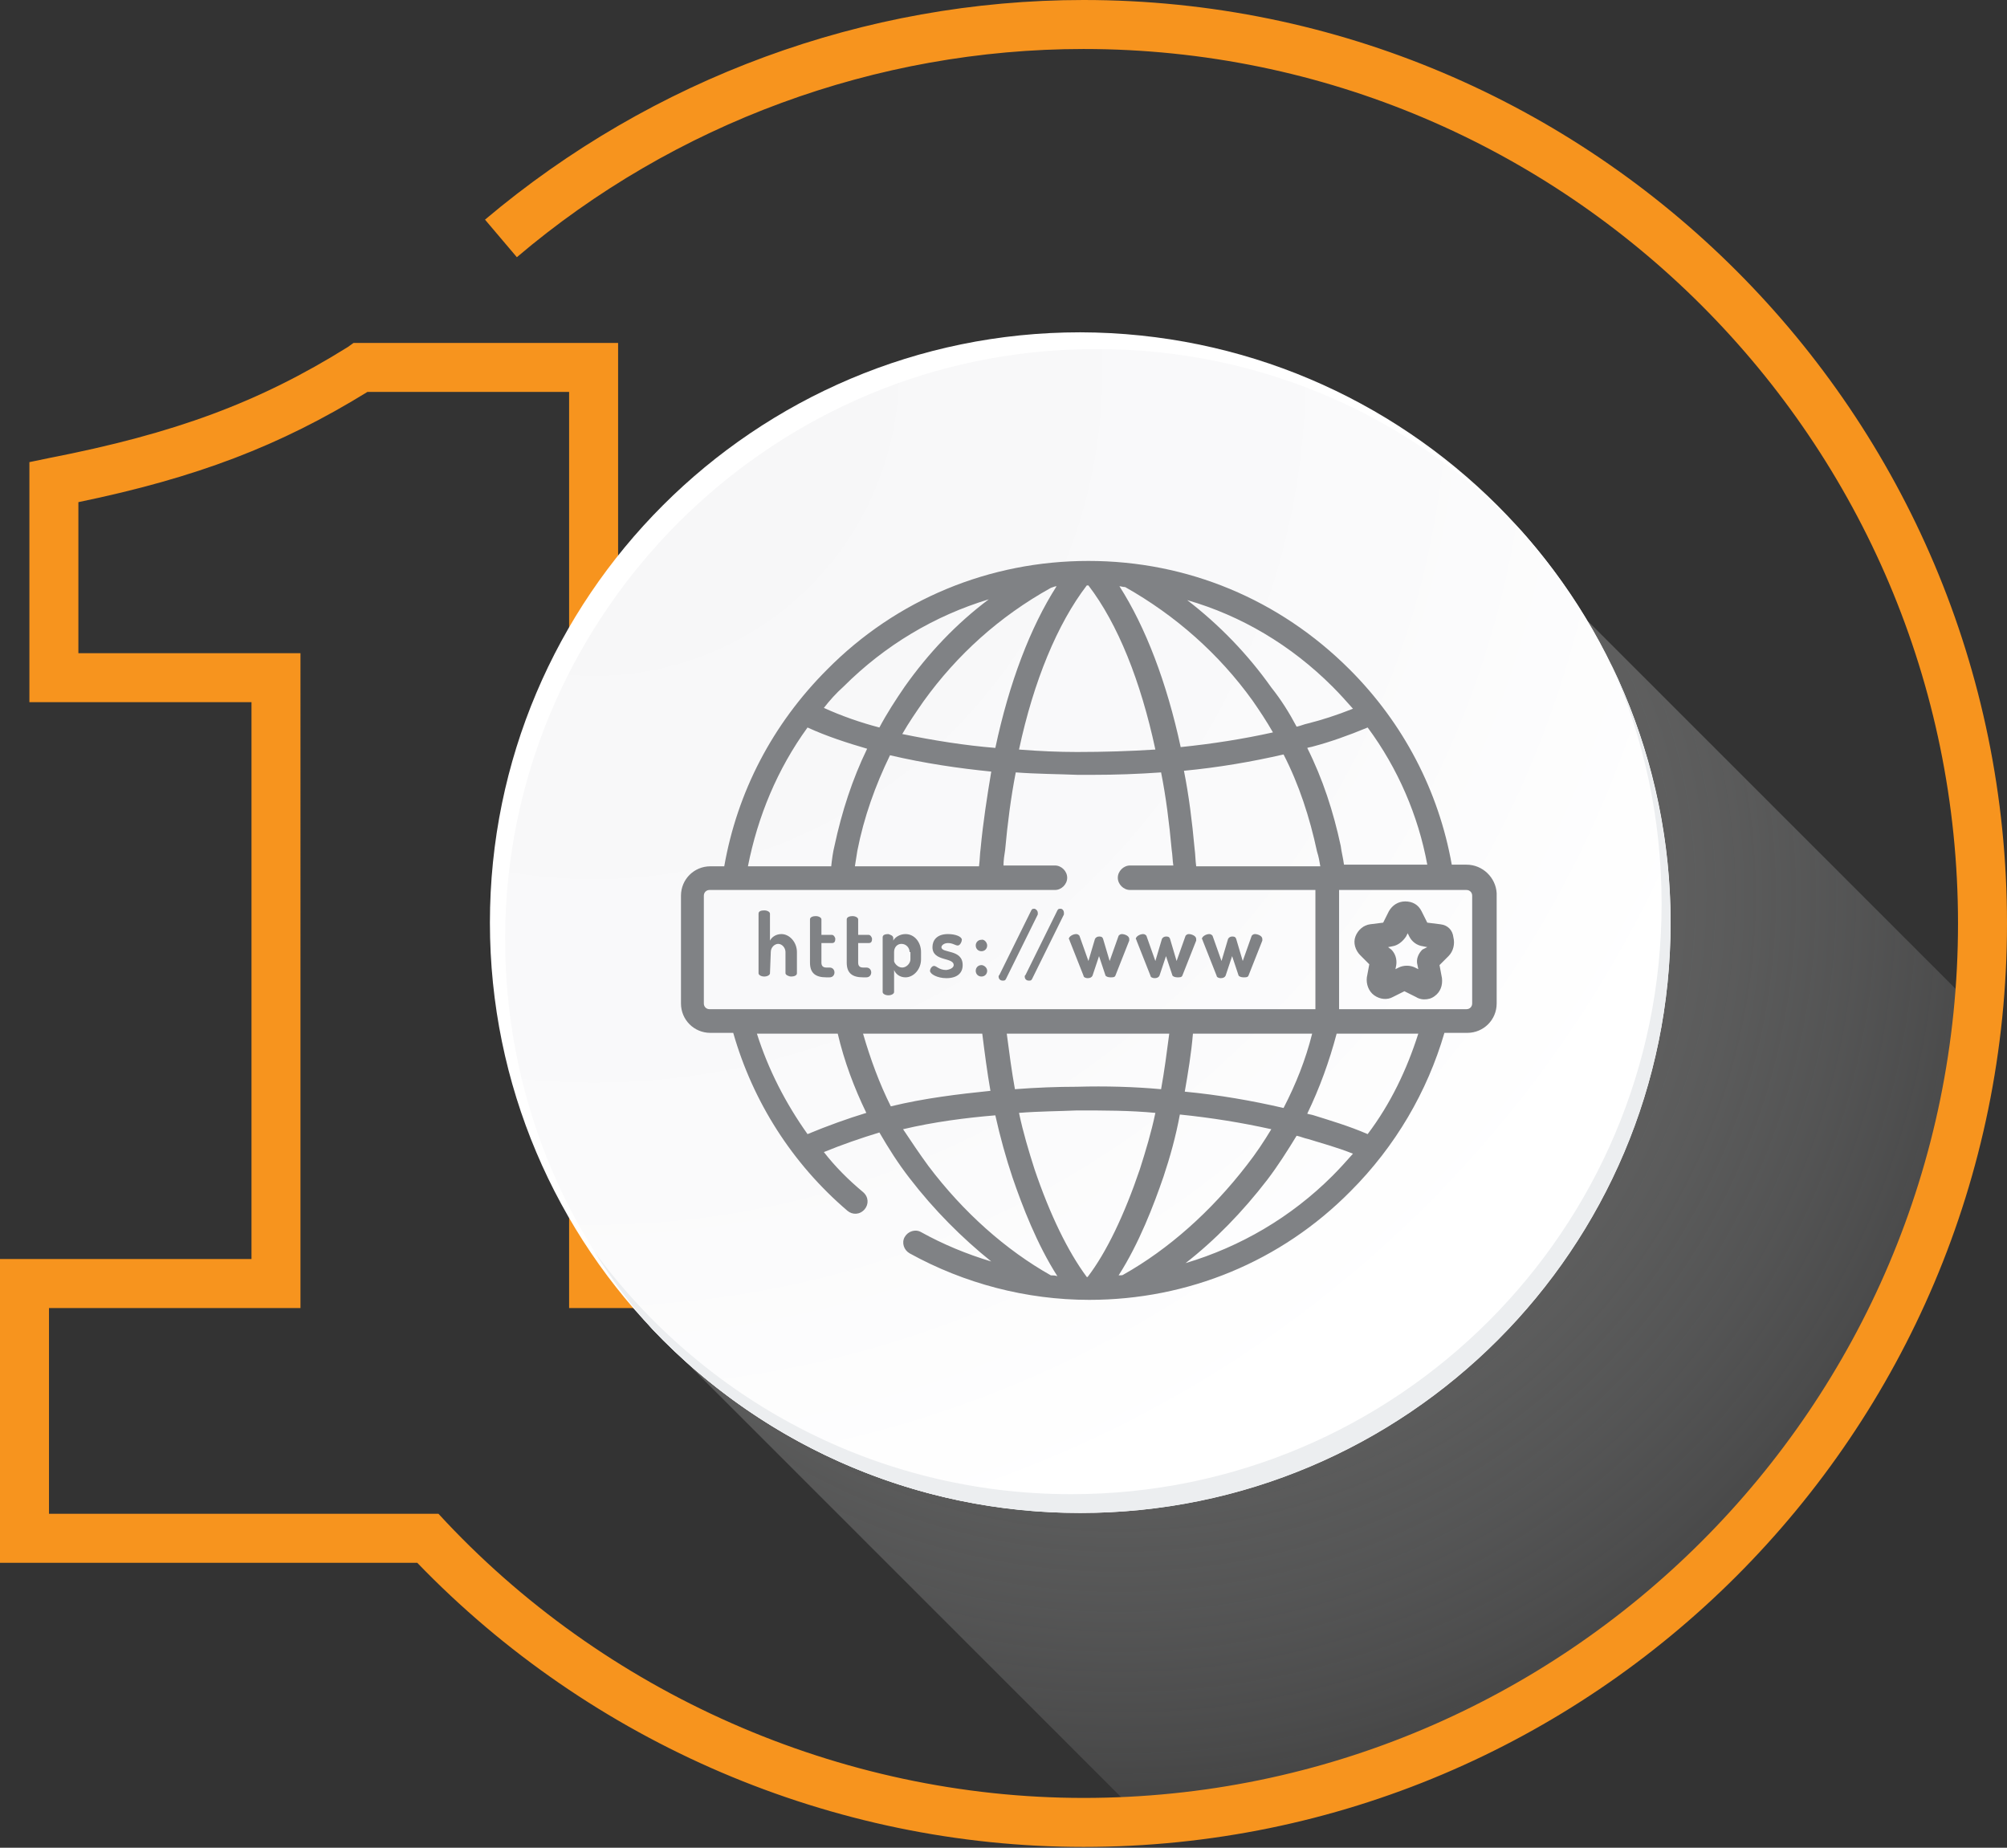 <svg version="1.1" id="Layer_1" xmlns="http://www.w3.org/2000/svg" x="0" y="0" viewBox="0 0 245.8 226.3" xml:space="preserve"><rect x="0" y="0" width="245.8" height="226.3" fill="#333333" stroke="none"/><style>.st5{fill:#808285}</style><radialGradient id="SVGID_1_" cx="137.13" cy="109.683" r="126.128" gradientUnits="userSpaceOnUse"><stop offset="0" stop-color="#828282"/><stop offset=".316" stop-color="#848484" stop-opacity=".684"/><stop offset=".493" stop-color="#8c8c8c" stop-opacity=".507"/><stop offset=".635" stop-color="#999a9a" stop-opacity=".365"/><stop offset=".758" stop-color="#acadae" stop-opacity=".241"/><stop offset=".87" stop-color="#c5c6c7" stop-opacity=".13"/><stop offset=".972" stop-color="#e2e4e6" stop-opacity=".028"/><stop offset="1" stop-color="#eceef0" stop-opacity="0"/></radialGradient><path d="M80.1 162.9l60.1 60.1c2.6.2 2.8.4 5.4 0 44-7.1 91.4-42.8 96.2-98.9.1-1.5-.3.4-.3-1l-47-47-114.4 86.8z" fill="url(#SVGID_1_)"/><path d="M132.7 0c-26.8 0-52.8 9.6-73.3 26.9l3.9 4.6C82.6 15.1 107.3 6 132.7 6c59.1 0 107.1 48.1 107.1 107.1 0 59.1-48.1 107.1-107.1 107.1-29.8 0-58.8-12.8-79-34.8H6v-25.2h30.8V80H9.6V61.5c14.5-3 24.7-6.9 35.4-13.5h24.7v112.2h28.8v-6H75.7V42H43.3l-.7.5C31.7 49.3 21.4 53.1 6 56.1l-2.4.5V86h27.2v68.2H0v37.2h51.1c21.3 22.1 50.9 34.8 81.6 34.8 62.4 0 113.1-50.7 113.1-113.1C245.8 50.7 195.1 0 132.7 0z" fill="#f7941e"/><path d="M204.6 113c0 39.9-32.3 72.3-72.3 72.3-39.9 0-72.3-32.4-72.3-72.3s32.4-72.3 72.3-72.3c39.9.1 72.3 32.4 72.3 72.3z" fill="#fff"/><radialGradient id="SVGID_2_" cx="72.762" cy="45.428" r="208.816" gradientUnits="userSpaceOnUse"><stop offset="0" stop-color="#f6f6f7"/><stop offset=".477" stop-color="#fafafb"/><stop offset=".715" stop-color="#fff"/></radialGradient><path d="M204.5 115.3c.6-19.3-6.3-36.9-18.1-50.2-13.7-14.4-33.2-23.1-54.8-22.3-37.8 1.3-68.5 32.1-69.7 69.9-.6 19.3 6.3 36.9 18.1 50.2 13.7 14.4 33.3 23.1 54.9 22.3 37.8-1.3 68.5-32.1 69.6-69.9z" fill="url(#SVGID_2_)"/><g><path d="M197.3 81.3c4 9 6.2 18.9 6.2 29.4 0 39.9-32.4 72.3-72.3 72.3-24 0-45.2-11.7-58.4-29.7 2.1 3.4 4.5 6.6 7.2 9.6 13.2 13.8 31.7 22.4 52.3 22.4 39.9 0 72.3-32.4 72.3-72.3 0-11.3-2.7-22.1-7.3-31.7z" fill="#eceef0"/></g><g><path class="st5" d="M179.6 105.9h-1.8c-1.6-9-5.9-17.3-12.5-23.9-8.6-8.6-19.9-13.3-32-13.3s-23.5 4.7-32 13.3c-6.7 6.7-11 15-12.6 24.1H87c-2 0-3.6 1.6-3.6 3.6v13.2c0 2 1.6 3.6 3.6 3.6h2.8c2.4 8.4 7.2 16 14 21.8.6.5 1.5.5 2.1-.2.5-.6.5-1.5-.2-2.1-1.8-1.5-3.4-3.1-4.8-4.9 2.2-.9 4.5-1.7 6.8-2.4 1.1 1.9 2.3 3.8 3.7 5.6 3 3.9 6.4 7.3 10 10.2-3-.9-5.9-2.1-8.6-3.6-.7-.4-1.6-.1-2 .6-.4.7-.1 1.6.6 2 6.7 3.7 14.3 5.7 22 5.7 12.1 0 23.5-4.7 32-13.3 5.5-5.5 9.4-12.2 11.5-19.4h2.8c2 0 3.6-1.6 3.6-3.6v-13.5c-.1-1.9-1.7-3.5-3.7-3.5zm-4.8 0h-10.2c-.1-.8-.3-1.5-.4-2.3-.9-4.2-2.2-8.2-4.1-12 .3-.1.5-.1.8-.2 1.9-.5 4.2-1.3 6.6-2.3 3.7 5 6.2 10.8 7.3 16.8zm-13.1.2h-15.2c-.1-.7-.1-1.5-.2-2.2-.3-3.3-.7-6.5-1.3-9.5 4.2-.4 8.3-1.1 12.2-2 1.9 3.7 3.2 7.7 4.1 11.9.2.6.3 1.2.4 1.8zm1.5-22c.9.9 1.7 1.8 2.5 2.7-2 .8-3.9 1.4-5.5 1.8-.5.1-.9.3-1.4.4-.9-1.7-1.9-3.3-3.1-4.8-2.9-4.1-6.4-7.7-10.3-10.7 6.6 1.9 12.7 5.5 17.8 10.6zm-25.4-12.2c6.2 3.5 11.5 8.2 15.6 13.9.9 1.3 1.7 2.5 2.5 3.9-3.6.8-7.4 1.4-11.3 1.8-1.7-7.9-4.3-14.7-7.5-19.7.2 0 .4.1.7.1zm-4.6-.2h.1c3.6 4.7 6.4 11.7 8.2 20.1-3.1.2-6.3.3-9.6.3-2.2 0-4.6-.1-7.1-.3 1.8-8.4 4.7-15.4 8.3-20.1h.1zm-3.8.1c-3.2 5-5.8 11.8-7.5 19.8-3.7-.3-7.5-.9-11.4-1.7.8-1.4 1.7-2.7 2.6-4 4.1-5.7 9.3-10.4 15.6-13.9.3-.1.5-.2.7-.2zm-8 22.7c-.5 3-1 6.2-1.3 9.4-.1.7-.1 1.5-.2 2.2h-15.2c.1-.6.2-1.3.3-1.9.8-4.1 2.2-8 4-11.7 4.3 1 8.4 1.6 12.4 2zm-18.1-10.4c5.1-5.1 11.2-8.7 17.8-10.7-4 3-7.4 6.6-10.3 10.7-1.1 1.6-2.2 3.3-3.1 5-2.3-.6-4.6-1.4-6.8-2.4.7-.9 1.5-1.8 2.4-2.6zm-4.4 5c2.4 1.1 4.9 1.9 7.3 2.6-1.8 3.7-3.1 7.7-4 11.9-.2.8-.3 1.6-.4 2.5H91.6c1.2-6.1 3.6-11.9 7.3-17zm-12 34.5c-.4 0-.7-.3-.7-.7v-13.2c0-.4.3-.7.7-.7h42.3c.8 0 1.5-.7 1.5-1.5s-.7-1.5-1.5-1.5h-6.3c0-.6.1-1.3.2-1.9.3-3.3.7-6.4 1.3-9.5 2.7.2 5.2.2 7.6.3h1.7c2.9 0 5.7-.1 8.5-.3.6 3 1 6.2 1.3 9.5.1.6.1 1.3.2 1.9h-5.3c-.8 0-1.5.7-1.5 1.5s.7 1.5 1.5 1.5h22.7v14.6H86.9zm73.8 3c-.8 3.2-2 6.2-3.5 9.1-3.9-.9-7.9-1.6-12.1-2 .4-2.3.8-4.7 1-7.1h14.6zm-17.5 0c-.3 2.3-.6 4.6-1 6.8-3.3-.3-6.8-.4-10.3-.3-2.4 0-5 .1-7.6.3-.4-2.2-.7-4.5-1-6.8h19.9zm-44.3 12.3c-2.7-3.8-4.8-7.9-6.2-12.3h9.9c.8 3.4 2 6.6 3.5 9.7-2.3.7-4.8 1.6-7.2 2.6zm6.8-12.3h14.6c.3 2.4.6 4.7 1 7-3.9.4-8.1.9-12.2 1.9-1.4-2.8-2.5-5.8-3.4-8.9zm23 29.6c-5.5-3.1-10.7-7.7-15-13.4-1.1-1.5-2.1-3-3.1-4.5 3.8-.9 7.7-1.4 11.3-1.7.6 2.7 1.3 5.2 2.1 7.6 1.2 3.5 3 8.2 5.5 12.1-.3-.1-.5-.1-.8-.1zm4.5.2h-.1c-2.3-3.1-4.5-7.6-6.4-13.2-.7-2.2-1.4-4.5-1.9-6.9 2.5-.2 4.9-.2 7.1-.3 3.3 0 6.5 0 9.6.3-.5 2.4-1.2 4.7-1.9 6.9-1.9 5.6-4.1 10.2-6.4 13.2.1 0 .1 0 0 0zm3.8-.2c2.5-3.9 4.3-8.6 5.5-12.1.8-2.4 1.5-4.9 2-7.6 3.9.4 7.6 1 11.2 1.8-.9 1.5-1.9 3-3 4.4-4.4 5.7-9.6 10.3-15.1 13.4-.1.1-.3.1-.6.1zm26.2-12.2c-5.1 5.1-11.3 8.7-18 10.7 3.6-2.8 7-6.3 10-10.2 1.3-1.7 2.5-3.6 3.6-5.4.5.1.9.3 1.4.4 1.6.5 3.5 1 5.5 1.8-.8.9-1.6 1.8-2.5 2.7zm4.3-5.1c-2.3-1-4.7-1.7-6.6-2.3-.3-.1-.5-.1-.8-.2 1.5-3.1 2.7-6.4 3.6-9.8h10c-1.4 4.4-3.4 8.6-6.2 12.3zm12.8-16c0 .4-.3.7-.7.7H164V109h15.6c.4 0 .7.3.7.7v13.2z"/><path class="st5" d="M94.3 119.2c0 .2-.3.4-.7.4-.4 0-.7-.2-.7-.4v-7.3c0-.3.3-.4.7-.4.4 0 .7.2.7.4v3.3c.2-.4.7-.8 1.4-.8 1 0 1.9 1 1.9 2.2v2.6c0 .3-.4.4-.7.4-.3 0-.7-.2-.7-.4v-2.6c0-.5-.4-1-.9-1-.4 0-.9.4-.9 1l-.1 2.6zM100.6 117.9c0 .4.2.6.6.6h.4c.4 0 .6.3.6.6s-.2.6-.6.6h-.4c-1.3 0-2-.5-2-1.8v-5.3c0-.3.4-.4.7-.4.4 0 .7.2.7.4v1.9h1.3c.2 0 .4.3.4.5 0 .3-.1.5-.4.5h-1.3v2.4zM105.1 117.9c0 .4.2.6.6.6h.4c.4 0 .6.3.6.6s-.2.6-.6.6h-.4c-1.3 0-2-.5-2-1.8v-5.3c0-.3.4-.4.7-.4.4 0 .7.2.7.4v1.9h1.3c.2 0 .4.3.4.5 0 .3-.1.5-.4.5h-1.3v2.4zM109.4 114.9v.3c.2-.4.8-.8 1.5-.8 1.1 0 1.9 1 1.9 2.2v.9c0 1.2-.9 2.2-1.9 2.2-.7 0-1.2-.4-1.4-.9v2.7c0 .2-.3.4-.7.4-.4 0-.7-.2-.7-.4v-6.7c0-.3.3-.4.7-.4.3.1.6.2.6.5zm2 1.7c0-.5-.4-1-1-1-.5 0-.9.4-.9 1v1.1c0 .2.4.8 1 .8.5 0 1-.5 1-1v-.9zM116.8 118.2c0-1-2.6-.4-2.6-2.2 0-.8.5-1.6 1.9-1.6.9 0 1.7.3 1.7.7 0 .2-.2.7-.5.7s-.6-.3-1.2-.3c-.5 0-.8.3-.8.5 0 .8 2.6.2 2.6 2.2 0 1-.7 1.6-2 1.6-1.1 0-2-.5-2-.9 0-.2.2-.6.5-.6s.6.5 1.5.5c.7-.1.9-.4.9-.6zM120.9 115.8c0 .4-.3.7-.7.7-.4 0-.7-.3-.7-.7 0-.4.3-.7.7-.7.3-.1.7.3.7.7zm0 3.1c0 .4-.3.7-.7.7-.4 0-.7-.3-.7-.7 0-.4.3-.7.7-.7.3 0 .7.3.7.7zM127.1 111.8v.2l-3.9 7.9c-.1.2-.2.2-.4.2-.3 0-.5-.2-.5-.5 0-.1 0-.1.1-.2l3.9-7.9c.1-.2.2-.2.4-.2.1 0 .4.2.4.5zM130.3 111.8v.2l-3.9 7.9c-.1.2-.2.2-.4.2-.3 0-.5-.2-.5-.5 0-.1 0-.1.1-.2l3.9-7.9c.1-.2.2-.2.4-.2s.4.2.4.5zM136.6 119.5c-.1.2-.3.2-.6.2s-.5-.1-.6-.2l-.8-2.4-.8 2.4c-.1.2-.3.3-.6.3-.2 0-.5-.1-.5-.3l-1.7-4.3c0-.1-.1-.2-.1-.2 0-.3.5-.6.9-.6.2 0 .3.1.4.2l1.1 3.1.8-2.7c.1-.2.3-.3.5-.3s.4 0 .5.3l.8 2.7 1.1-3.1c.1-.1.2-.2.4-.2.3 0 .9.2.9.6v.2l-1.7 4.3zM144.8 119.5c-.1.2-.3.2-.6.2s-.5-.1-.6-.2l-.8-2.4-.8 2.4c-.1.2-.3.3-.6.3-.2 0-.5-.1-.5-.3l-1.7-4.3c0-.1-.1-.2-.1-.2 0-.3.5-.6.9-.6.2 0 .3.1.4.2l1.1 3.1.8-2.7c.1-.2.3-.3.5-.3s.4 0 .5.3l.8 2.7 1.1-3.1c.1-.1.2-.2.4-.2.3 0 .9.2.9.6v.2l-1.7 4.3zM152.9 119.5c-.1.2-.3.2-.6.2s-.5-.1-.6-.2l-.8-2.4-.8 2.4c-.1.2-.3.3-.6.3-.2 0-.5-.1-.5-.3l-1.7-4.3c0-.1-.1-.2-.1-.2 0-.3.5-.6.9-.6.2 0 .3.1.4.2l1.1 3.1.8-2.7c.1-.2.3-.3.5-.3s.4 0 .5.3l.8 2.7 1.1-3.1c.1-.1.2-.2.4-.2.3 0 .9.2.9.6v.2l-1.7 4.3zM176.4 113.2l-1.6-.2-.7-1.4c-.4-.8-1.1-1.2-2-1.2s-1.6.5-2 1.2l-.7 1.4-1.6.2c-.8.1-1.5.7-1.8 1.5-.3.8 0 1.7.6 2.3l1.1 1.1-.3 1.6c-.1.8.2 1.7.9 2.2.7.5 1.6.6 2.3.2l1.4-.7 1.4.7c.3.2.7.3 1 .3.5 0 .9-.1 1.3-.4.7-.5 1-1.3.9-2.2l-.3-1.6 1.1-1.1c.6-.6.8-1.5.6-2.3-.1-.9-.7-1.5-1.6-1.6zm-2.2 3.1c-.5.5-.8 1.2-.6 1.9l.1.5-.4-.2c-.6-.3-1.4-.3-2 0l-.4.2.1-.5c.1-.7-.1-1.4-.6-1.9l-.4-.3.5-.1c.7-.1 1.3-.6 1.7-1.2l.2-.4.2.4c.3.6.9 1.1 1.7 1.2l.5.1-.6.3z"/></g></svg>